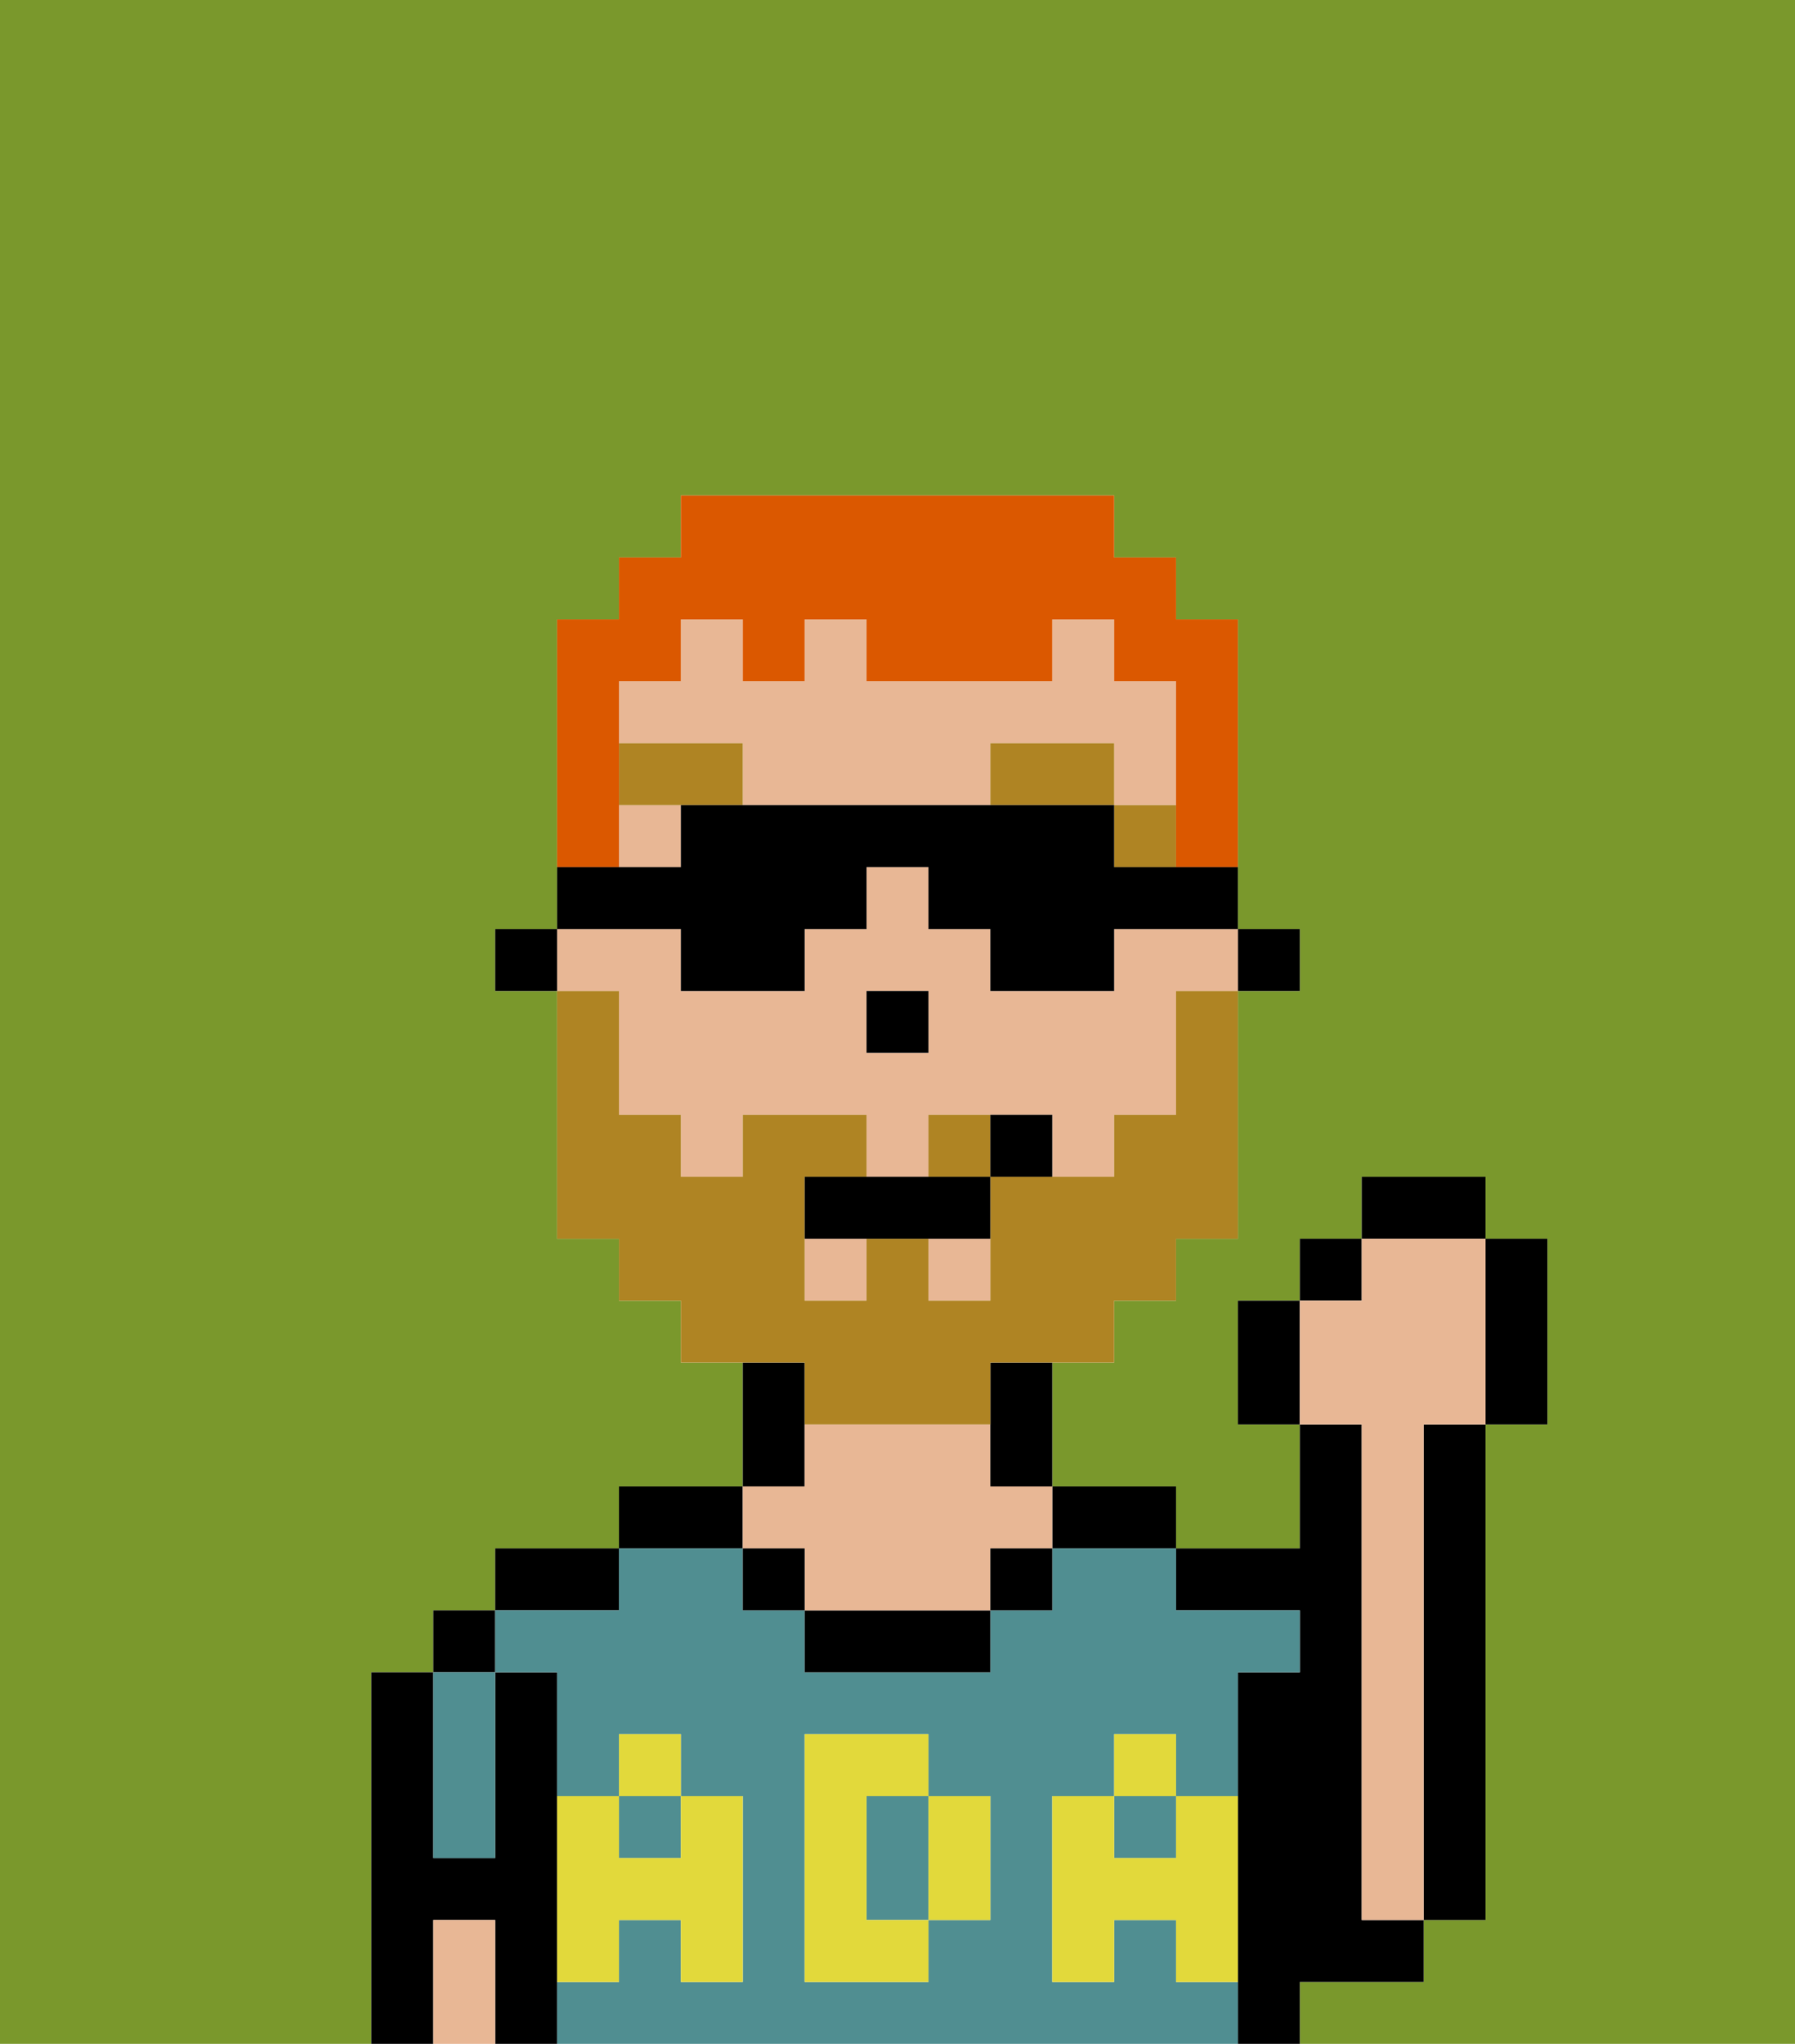 <svg xmlns="http://www.w3.org/2000/svg" viewBox="0 0 29 33"><defs><style>polygon,rect,path{shape-rendering:crispedges;}.da294-1{fill:#7a982c;}.da294-2{fill:#000000;}.da294-3{fill:#508e91;}.da294-4{fill:#e8b795;}.da294-5{fill:#e2d93b;}.da294-6{fill:#af8423;}.da294-7{fill:#af8423;}.da294-8{fill:#db5800;}</style></defs><path class="da294-1" d="M0,33H29V0H0Zm6-1V27H7V26H8V25h2V24h2V22H11V21H10V20H9V16H8V15H9V10h1V9h1V8h7V9h1v1h1v5h1v1H20v4H19v1H18v1H17v2h2v1h2V23H20V21h1V20h1V19h2v1h1v3H24v8H23v1H21v1H6Z"/><rect class="da294-2" x="7" y="26" width="1" height="1"/><path class="da294-2" d="M7,32V31H8v2H9V27H8v3H7V27H6v6H7Z"/><path class="da294-2" d="M10,25H8v1h2Z"/><path class="da294-2" d="M12,24H10v1h2Z"/><path class="da294-2" d="M13,23V22H12v2h1Z"/><path class="da294-2" d="M18,25h1V24H17v1Z"/><path class="da294-2" d="M20,26h1v1H20v6h1V32h2V31H22V23H21v2H19v1Z"/><path class="da294-2" d="M23,24v7h1V23H23Z"/><rect class="da294-3" x="18" y="29" width="1" height="1"/><path class="da294-3" d="M14,30v1h1V29H14Z"/><rect class="da294-3" x="10" y="29" width="1" height="1"/><path class="da294-3" d="M9,27v2h1V28h1v1h1v3H11V31H10v1H9v1H20V32H19V31H18v1H17V29h1V28h1v1h1V27h1V26H19V25H17v1H16v1H13V26H12V25H10v1H8v1Zm4,4V28h2v1h1v2H15v1H13Z"/><path class="da294-2" d="M13,26v1h3V26H13Z"/><path class="da294-4" d="M13,25v1h3V25h1V24H16V23H13v1H12v1Z"/><path class="da294-3" d="M7,30H8V27H7v3Z"/><path class="da294-4" d="M7,31v2H8V31Z"/><rect class="da294-2" x="16" y="25" width="1" height="1"/><rect class="da294-2" x="12" y="25" width="1" height="1"/><path class="da294-5" d="M20,29H19v1H18V29H17v3h1V31h1v1h1V29Z"/><rect class="da294-5" x="18" y="28" width="1" height="1"/><path class="da294-5" d="M16,31V29H15v2Z"/><path class="da294-5" d="M15,31H14V29h1V28H13v4h2Z"/><path class="da294-5" d="M10,31h1v1h1V29H11v1H10V29H9v3h1Z"/><rect class="da294-5" x="10" y="28" width="1" height="1"/><rect class="da294-2" x="20" y="15" width="1" height="1"/><path class="da294-4" d="M19,12V11H18V10H17v1H14V10H13v1H12V10H11v1H10v1h2v1h4V12h2v1h1Z"/><path class="da294-4" d="M10,17v1h1v1h1V18h2v1h1V18h2v1h1V18h1V16h1V15H18v1H16V15H15V14H14v1H13v1H11V15H9v1h1Zm4-1h1v1H14Z"/><rect class="da294-4" x="15" y="20" width="1" height="1"/><rect class="da294-4" x="10" y="13" width="1" height="1"/><polygon class="da294-4" points="13 21 13 21 14 21 14 20 13 20 13 21"/><path class="da294-2" d="M16,23v1h1V22H16Z"/><rect class="da294-2" x="8" y="15" width="1" height="1"/><rect class="da294-2" x="14" y="16" width="1" height="1"/><rect class="da294-6" x="18" y="13" width="1" height="1"/><path class="da294-6" d="M16,12v1h2V12Z"/><path class="da294-6" d="M10,12v1h2V12Z"/><path class="da294-7" d="M15,18v1h1V18Z"/><path class="da294-7" d="M13,23h3V22h2V21h1V20h1V16H19v2H18v1H16v2H15V20H14v1H13V19h1V18H12v1H11V18H10V16H9v4h1v1h1v1h2Z"/><path class="da294-2" d="M14,19H13v1h3V19H14Z"/><path class="da294-2" d="M16,18v1h1V18Z"/><path class="da294-2" d="M20,21v2h1V21Z"/><rect class="da294-2" x="21" y="20" width="1" height="1"/><rect class="da294-2" x="22" y="19" width="2" height="1"/><path class="da294-2" d="M24,23h1V20H24v3Z"/><path class="da294-4" d="M22,24v7h1V23h1V20H22v1H21v2h1Z"/><path class="da294-8" d="M10,13V11h1V10h1v1h1V10h1v1h3V10h1v1h1v3h1V10H19V9H18V8H11V9H10v1H9v4h1Z"/><path class="da294-2" d="M11,16h2V15h1V14h1v1h1v1h2V15h2V14H18V13H11v1H9v1h2Z"/></svg>